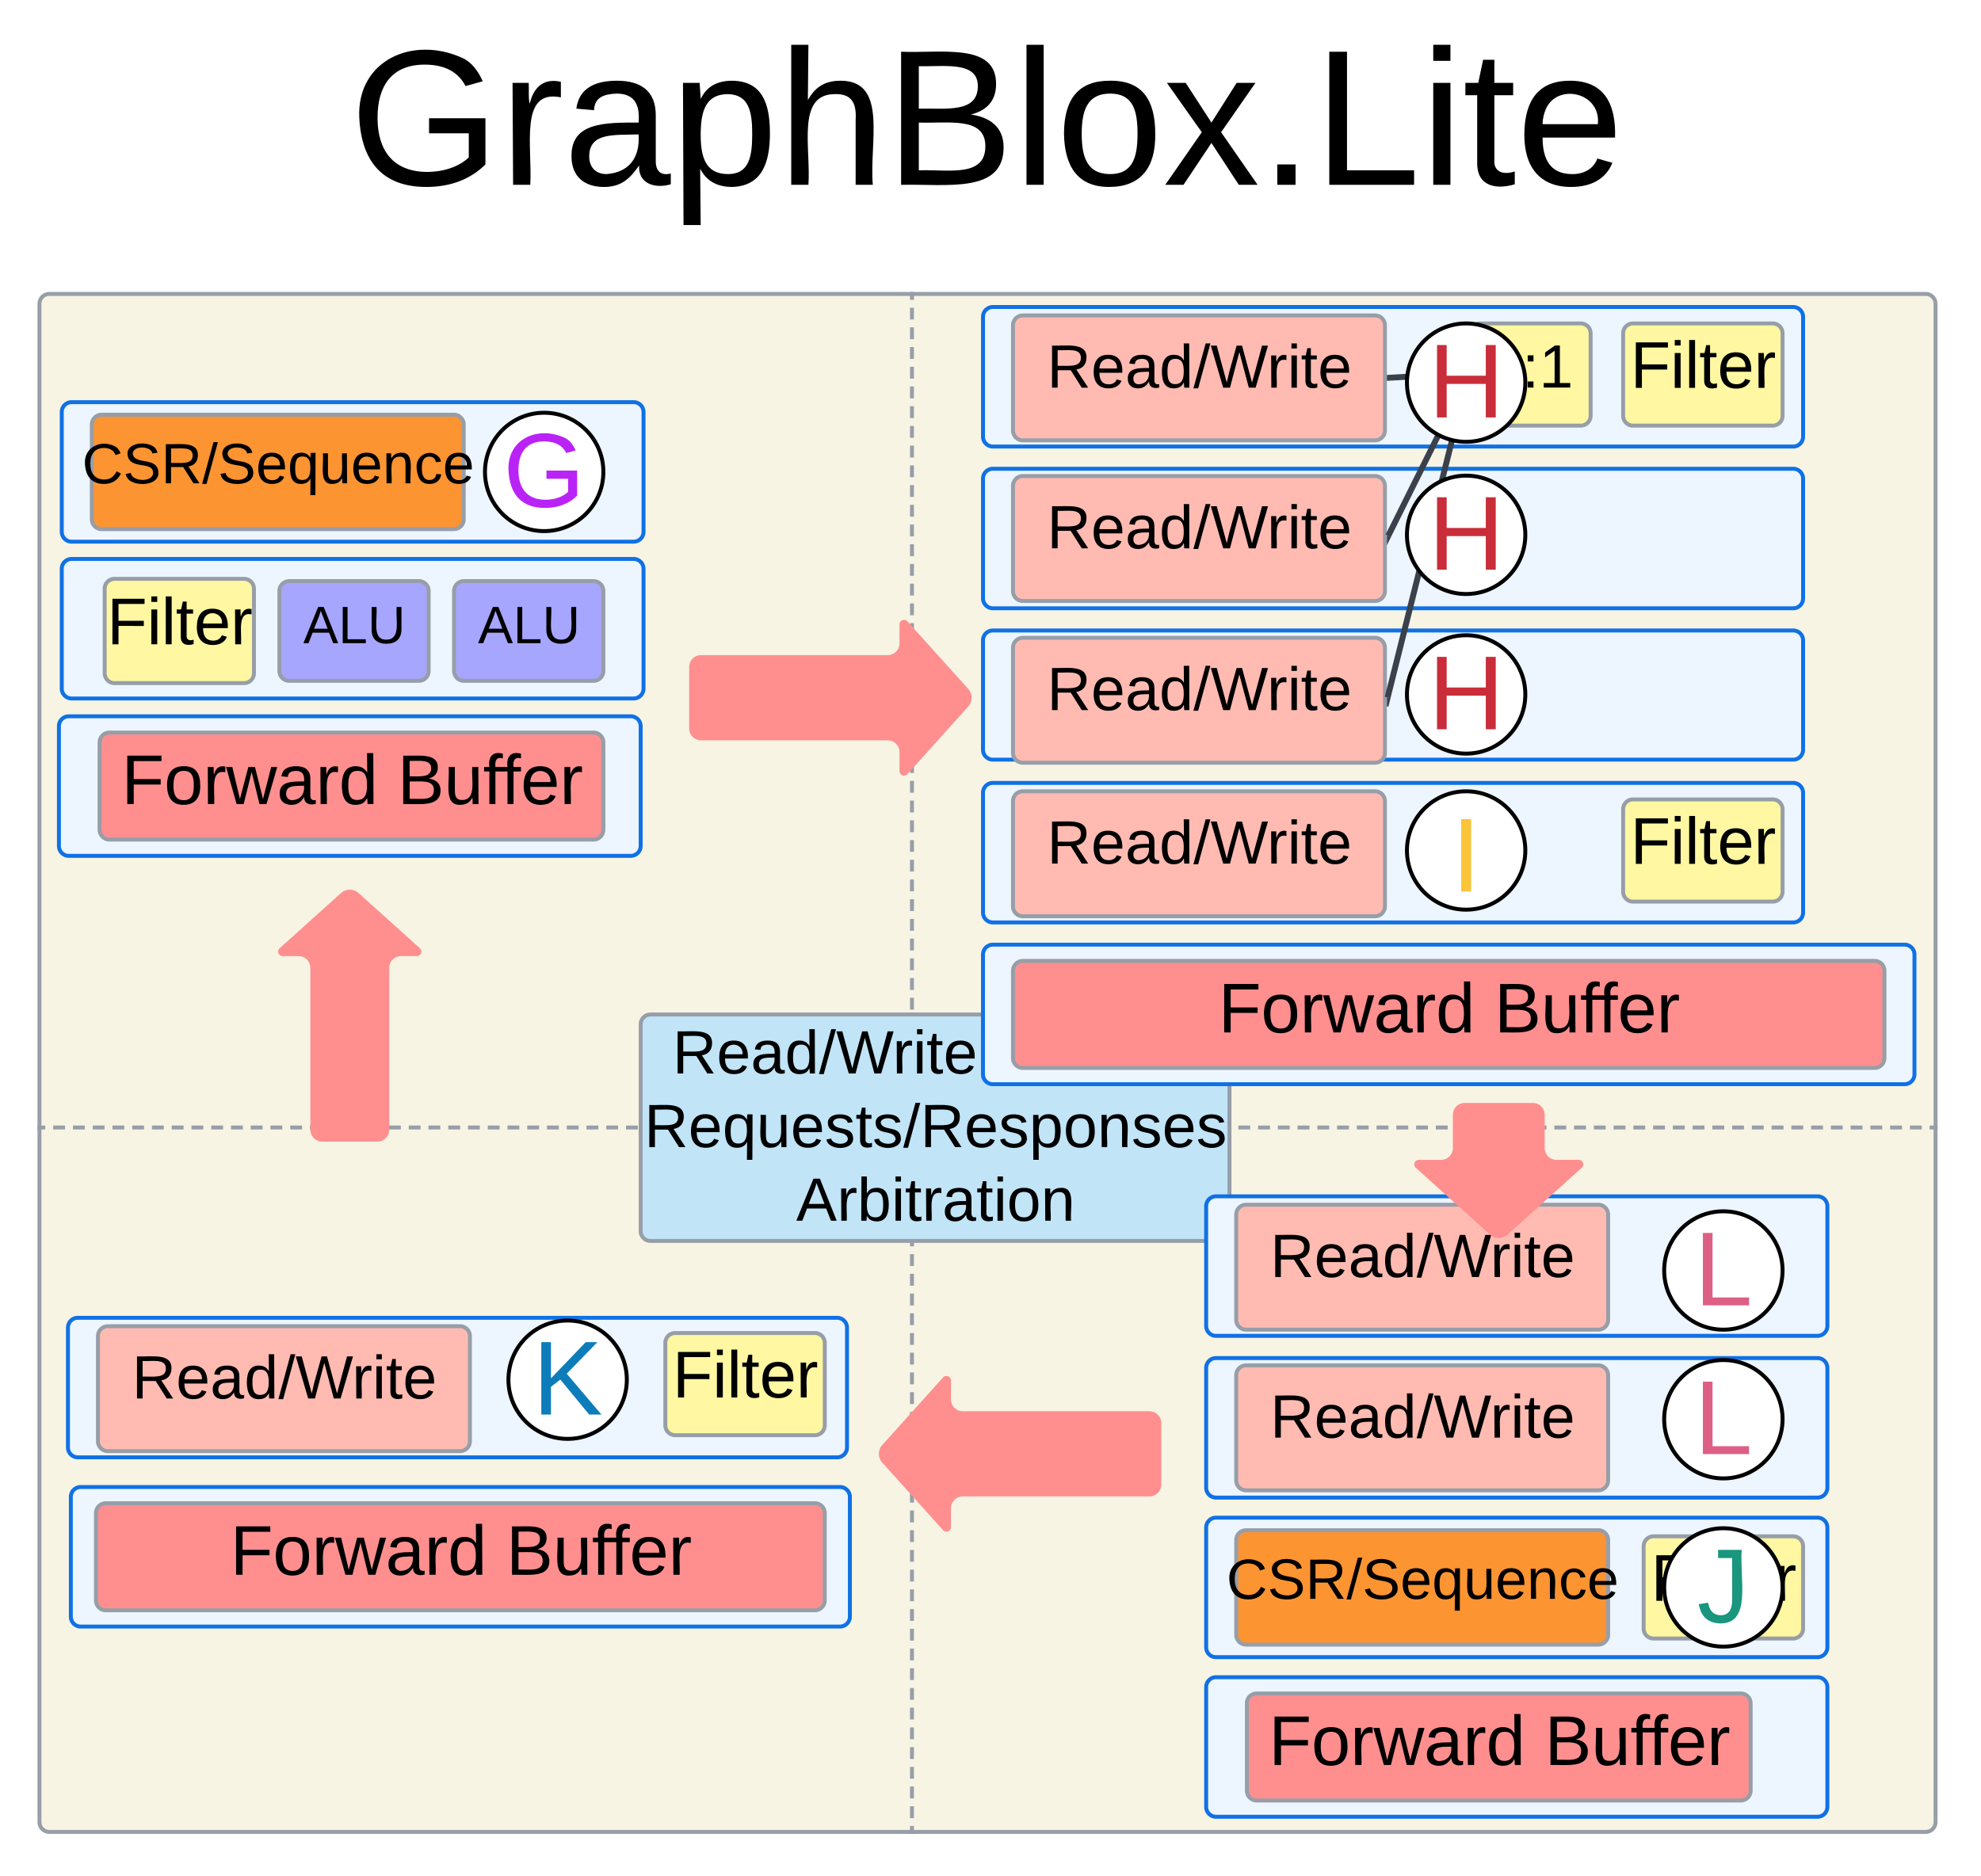 <svg xmlns="http://www.w3.org/2000/svg" xmlns:xlink="http://www.w3.org/1999/xlink" xmlns:lucid="lucid" width="1004" height="951"><g transform="translate(-721 8)" lucid:page-tab-id="CjGP8H-T8vD5"><path d="M741-.66a5 5 0 0 1 5-5h949a5 5 0 0 1 5 5v130a5 5 0 0 1-5 5H746a5 5 0 0 1-5-5z" stroke="#000" stroke-opacity="0" stroke-width="2" fill="#fff" fill-opacity="0"/><use xlink:href="#a" transform="matrix(1,0,0,1,746,-0.662) translate(152.198 86.347)"/><path d="M741 146a5 5 0 0 1 5-5h950.96a5 5 0 0 1 5 5v769.64a5 5 0 0 1-5 5H746a5 5 0 0 1-5-5z" stroke="#979ea8" stroke-width="2" fill="#f7f4e4"/><path d="M1701.96 563.56h-3m-4 0h-6m-4 0h-6.02m-4 0h-6m-4 0h-6.02m-4 0h-6m-4 0h-6.02m-4 0h-6m-4 0h-6.02m-4 0h-6m-4 0h-6.02m-4 0h-6m-4 0h-6.02m-4 0h-6m-4 0h-6.02m-4 0h-6m-4 0h-6.02m-4 0h-6m-4 0h-6.02m-4 0h-6m-4 0h-6.02m-4 0h-6m-4 0h-6.02m-4 0h-6m-4 0h-6.02m-4 0h-6m-4 0h-6.02m-4 0h-6m-4 0h-6.02m-4 0h-6m-4 0h-6.02m-4 0h-6m-4 0h-6.02m-4 0h-6m-4 0h-6.02m-4 0h-6m-4 0h-6.02m-4 0h-6m-4 0h-6.02m-4 0h-6m-4 0h-6.02m-4 0h-6m-4 0h-6.02m-4 0h-6m-4 0h-6.02m-4 0h-6m-4 0h-6.02m-4 0h-6m-4.02 0h-6m-4 0h-6m-4.02 0h-6m-4 0h-6m-4.02 0h-6m-4 0h-6m-4.02 0h-6m-4 0h-6m-4.02 0h-6m-4 0h-6m-4.02 0h-6m-4 0h-6m-4.02 0h-6m-4 0h-6m-4 0h-6.02m-4 0h-6m-4.02 0h-6m-4 0h-6m-4.02 0h-6m-4 0h-6m-4.02 0h-6m-4 0h-6m-4.02 0h-6m-4 0h-6m-4.02 0h-6m-4 0h-6m-4.02 0h-6m-4 0h-6m-4.02 0h-6m-4 0h-6m-4.02 0h-6m-4 0h-6m-4.02 0h-6m-4 0h-6m-4.02 0h-6m-4 0h-6m-4.02 0h-6m-4 0h-6m-4.02 0h-6m-4 0h-6m-4.02 0h-6m-4 0h-6m-4.02 0h-6m-4 0h-6m-4.02 0h-6m-4 0h-6m-4.02 0h-6m-4 0h-6m-4.02 0h-3" stroke="#979ea8" stroke-width="2" fill="none"/><path d="M1702.96 564.54h-1.02v-1.95h1.02zM741.03 564.54H740v-1.95h1.03z" stroke="#979ea8" stroke-width=".05" fill="#979ea8"/><path d="M1183.2 920.64v-3m0-4v-6m0-4v-6m0-3.98v-6m0-4v-6m0-4v-6m0-4v-6m0-4v-5.98m0-4v-6m0-4v-6m0-4v-6m0-4v-5.98m0-4v-6m0-4v-6m0-4v-6m0-4v-6m0-3.98v-6m0-4v-6m0-4v-6m0-4v-6m0-4v-5.98m0-4v-6m0-4v-6m0-4v-6m0-4v-6m0-3.98v-6m0-4v-6m0-4v-6m0-4v-6m0-4v-5.98m0-4v-6m0-4v-6m0-4v-6m0-4v-5.98m0-4v-6m0-4v-6m0-4v-6m0-4v-5.98m0-4v-6m0-4v-6m0-4v-6m0-4v-6m0-4v-5.98m0-4v-6m0-4v-6m0-4v-6m0-4v-5.98m0-4v-6m0-4v-6m0-4v-6m0-4v-6m0-3.98v-6m0-4v-6m0-4v-6m0-4v-6m0-4v-5.98m0-4v-6m0-4v-6m0-4v-6m0-4v-5.98m0-4v-6m0-4v-6m0-4v-6m0-4v-6m0-4v-5.98m0-4v-6m0-4v-6m0-4v-6m0-4v-5.98m0-4v-6m0-4v-6m0-4v-6m0-4v-6m0-3.98v-6m0-4v-6m0-4v-6m0-4v-6m0-4V148m0-4v-3" stroke="#979ea8" stroke-width="2" fill="none"/><path d="M1184.17 921.64h-1.95v-1.02h1.95zM1184.17 141.03h-1.95V140h1.95z" stroke="#979ea8" stroke-width=".05" fill="#979ea8"/><path d="M1045.7 511.27a5 5 0 0 1 5-5h288.4a5 5 0 0 1 5.02 5v104.8a5 5 0 0 1-5 5H1050.7a5 5 0 0 1-5-5z" stroke="#979ea8" stroke-width="2" fill="#c1e4f7"/><use xlink:href="#b" transform="matrix(1,0,0,1,1050.697,511.269) translate(2.512 24.889)"/><use xlink:href="#c" transform="matrix(1,0,0,1,1050.697,511.269) translate(11.154 24.889)"/><use xlink:href="#d" transform="matrix(1,0,0,1,1050.697,511.269) translate(174.401 24.889)"/><use xlink:href="#e" transform="matrix(1,0,0,1,1050.697,511.269) translate(-3.191 62.222)"/><use xlink:href="#f" transform="matrix(1,0,0,1,1050.697,511.269) translate(73.809 99.556)"/><path d="M752.3 200.86a5 5 0 0 1 5-5h284.85a5 5 0 0 1 5 5v60.73a5 5 0 0 1-5 5H757.3a5 5 0 0 1-5-5zM1332.3 685.43a5 5 0 0 1 5-5h304.84a5 5 0 0 1 5 5v60.74a5 5 0 0 1-5 5H1337.3a5 5 0 0 1-5-5zM1332.3 603.44a5 5 0 0 1 5-5h304.84a5 5 0 0 1 5 5v60.73a5 5 0 0 1-5 5H1337.3a5 5 0 0 1-5-5z" stroke="#1071e5" stroke-width="2" fill="#edf5ff"/><path d="M1347.53 607.7a5 5 0 0 1 5-5h178.5a5 5 0 0 1 5 5v53.34a5 5 0 0 1-5 5h-178.5a5 5 0 0 1-5-5z" stroke="#979ea8" stroke-width="2" fill="#ffbbb1"/><use xlink:href="#g" transform="matrix(1,0,0,1,1352.533,607.703) translate(12.198 31.639)"/><path d="M1347.53 689.13a5 5 0 0 1 5-5h178.5a5 5 0 0 1 5 5v53.34a5 5 0 0 1-5 5h-178.5a5 5 0 0 1-5-5z" stroke="#979ea8" stroke-width="2" fill="#ffbbb1"/><use xlink:href="#g" transform="matrix(1,0,0,1,1352.533,689.135) translate(12.198 31.639)"/><path d="M767.53 207.23a5 5 0 0 1 5-5h178.5a5 5 0 0 1 5 5v48a5 5 0 0 1-5 5h-178.5a5 5 0 0 1-5-5z" stroke="#979ea8" stroke-width="2" fill="#fc9432"/><use xlink:href="#h" transform="matrix(1,0,0,1,772.533,207.226) translate(-9.926 29.778)"/><path d="M750.86 360.1a5 5 0 0 1 5-5h284.84a5 5 0 0 1 5 5v60.75a5 5 0 0 1-5 5H755.86a5 5 0 0 1-5-5z" stroke="#1071e5" stroke-width="2" fill="#edf5ff"/><path d="M771.48 368.35a5 5 0 0 1 5-5h245.3a5 5 0 0 1 5.02 5v44.25a5 5 0 0 1-5 5H776.47a5 5 0 0 1-5-5z" stroke="#979ea8" stroke-width="2" fill="#ff8f8f"/><use xlink:href="#i" transform="matrix(1,0,0,1,776.477,368.351) translate(6.062 31.257)"/><use xlink:href="#j" transform="matrix(1,0,0,1,776.477,368.351) translate(145.914 31.257)"/><path d="M755.44 665.02a5 5 0 0 1 5-5h384.84a5 5 0 0 1 5 5v60.74a5 5 0 0 1-5 5H760.44a5 5 0 0 1-5-5z" stroke="#1071e5" stroke-width="2" fill="#edf5ff"/><path d="M770.66 669.3a5 5 0 0 1 5-5h178.5a5 5 0 0 1 5 5v53.32a5 5 0 0 1-5 5h-178.5a5 5 0 0 1-5-5z" stroke="#979ea8" stroke-width="2" fill="#ffbbb1"/><use xlink:href="#k" transform="matrix(1,0,0,1,775.665,669.29) translate(12.198 31.639)"/><path d="M1058.2 672.74a5 5 0 0 1 5-5h70.8a5 5 0 0 1 5 5v41.8a5 5 0 0 1-5 5h-70.8a5 5 0 0 1-5-5z" stroke="#979ea8" stroke-width="2" fill="#fff7a1"/><use xlink:href="#l" transform="matrix(1,0,0,1,1063.2,672.735) translate(-1.352 27.667)"/><path d="M1219.2 316.6a5 5 0 0 1 5-5h405.63a5 5 0 0 1 5 5v55.48a5 5 0 0 1-5 5H1224.2a5 5 0 0 1-5-5zM1219.2 234.62a5 5 0 0 1 5-5h405.63a5 5 0 0 1 5 5v60.73a5 5 0 0 1-5 5H1224.2a5 5 0 0 1-5-5zM1219.2 152.62a5 5 0 0 1 5-5h405.63a5 5 0 0 1 5 5v60.74a5 5 0 0 1-5 5H1224.2a5 5 0 0 1-5-5z" stroke="#1071e5" stroke-width="2" fill="#edf5ff"/><path d="M1234.4 156.9a5 5 0 0 1 5-5h178.5a5 5 0 0 1 5 5v53.32a5 5 0 0 1-5 5h-178.5a5 5 0 0 1-5-5z" stroke="#979ea8" stroke-width="2" fill="#ffbbb1"/><use xlink:href="#g" transform="matrix(1,0,0,1,1239.414,156.889) translate(12.198 31.639)"/><path d="M1234.4 238.32a5 5 0 0 1 5-5h178.5a5 5 0 0 1 5 5v53.33a5 5 0 0 1-5 5h-178.5a5 5 0 0 1-5-5z" stroke="#979ea8" stroke-width="2" fill="#ffbbb1"/><use xlink:href="#g" transform="matrix(1,0,0,1,1239.414,238.32) translate(12.198 31.639)"/><path d="M1466.25 160.96a5 5 0 0 1 5-5h50.9a5 5 0 0 1 5 5v41.8a5 5 0 0 1-5 5h-50.9a5 5 0 0 1-5-5z" stroke="#979ea8" stroke-width="2" fill="#fff7a1"/><use xlink:href="#m" transform="matrix(1,0,0,1,1471.252,160.957) translate(3.895 27.514)"/><path d="M1234.4 320.32a5 5 0 0 1 5-5h178.5a5 5 0 0 1 5 5v53.33a5 5 0 0 1-5 5h-178.5a5 5 0 0 1-5-5z" stroke="#979ea8" stroke-width="2" fill="#ffbbb1"/><use xlink:href="#g" transform="matrix(1,0,0,1,1239.414,320.316) translate(12.198 31.639)"/><path d="M1219.2 475.87a5 5 0 0 1 5-5h462.08a5 5 0 0 1 5 5v60.73a5 5 0 0 1-5 5h-462.1a5 5 0 0 1-5-5z" stroke="#1071e5" stroke-width="2" fill="#edf5ff"/><path d="M1234.4 484.1a5 5 0 0 1 5-5h431.66a5 5 0 0 1 5 5v44.26a5 5 0 0 1-5 5H1239.4a5 5 0 0 1-5-5z" stroke="#979ea8" stroke-width="2" fill="#ff8f8f"/><use xlink:href="#n" transform="matrix(1,0,0,1,1239.414,484.108) translate(99.062 31.257)"/><use xlink:href="#o" transform="matrix(1,0,0,1,1239.414,484.108) translate(238.914 31.257)"/><path d="M1425.4 183.47l38.35-2.2" stroke="#3a414a" stroke-width="3" fill="none"/><path d="M1425.53 184.94l-1.62.1v-2.96l1.46-.1zM1465.25 182.67l-1.45.08-.17-2.94 1.62-.08z" stroke="#3a414a" stroke-width=".05" fill="#3a414a"/><path d="M1424.58 263.64l40-80.44" stroke="#3a414a" stroke-width="3" fill="none"/><path d="M1425.92 264.27l-2 4.03v-5.03zM1465.25 183.57l-2-1 2-4.03z" stroke="#3a414a" stroke-width=".05" fill="#3a414a"/><path d="M1424.28 345.53l40.6-162.22" stroke="#3a414a" stroke-width="3" fill="none"/><path d="M1425.72 345.85l-1.1 4.4-.7-.18v-4.67zM1465.25 178.76v4.68l-1.8-.45 1.1-4.4z" stroke="#3a414a" stroke-width=".05" fill="#3a414a"/><path d="M1497.87 551.1a6 6 0 0 1 6 6v16.85a6 6 0 0 0 6 6h11.27a2.3 2.3 0 0 1 1.54 4l-37.62 33.87a6.67 6.67 0 0 1-8.92 0l-37.62-33.86a2.3 2.3 0 0 1 1.54-4h11.27a6 6 0 0 0 6-6V557.1a6 6 0 0 1 6-6zM884.3 570.7a6 6 0 0 1-6-6v-82.02a6 6 0 0 0-6-6h-8a2.3 2.3 0 0 1-1.54-4.02l31.06-27.95a6.67 6.67 0 0 1 8.92 0l31.05 27.96a2.3 2.3 0 0 1-1.55 4.02h-7.98a6 6 0 0 0-6 6v82.02a6 6 0 0 1-6 6zM1070.28 330.1a6 6 0 0 1 6-6h94.6a6 6 0 0 0 6-6v-9.58a2.3 2.3 0 0 1 4-1.54l30.84 34.25a6.67 6.67 0 0 1 0 8.92l-30.83 34.26a2.3 2.3 0 0 1-4.02-1.53v-9.6a6 6 0 0 0-6-6h-94.6a6 6 0 0 1-6-6zM1309.57 744.56a6 6 0 0 1-6 6h-94.6a6 6 0 0 0-6 6v9.6a2.3 2.3 0 0 1-4 1.53l-30.84-34.26a6.67 6.67 0 0 1 0-8.92l30.83-34.26a2.3 2.3 0 0 1 4 1.54v9.6a6 6 0 0 0 6 6h94.6a6 6 0 0 1 6 6z" stroke="#000" stroke-opacity="0" stroke-width="3" fill="#ff8f8f"/><path d="M756.9 750.8a5 5 0 0 1 5-5h384.83a5 5 0 0 1 5 5v60.74a5 5 0 0 1-5 5H761.9a5 5 0 0 1-5-5z" stroke="#1071e5" stroke-width="2" fill="#edf5ff"/><path d="M769.63 759.04a5 5 0 0 1 5-5H1134a5 5 0 0 1 5 5v44.25a5 5 0 0 1-5 5H774.63a5 5 0 0 1-5-5z" stroke="#979ea8" stroke-width="2" fill="#ff8f8f"/><use xlink:href="#n" transform="matrix(1,0,0,1,774.626,759.043) translate(63.062 31.257)"/><use xlink:href="#o" transform="matrix(1,0,0,1,774.626,759.043) translate(202.914 31.257)"/><path d="M1332.3 766.33a5 5 0 0 1 5-5h304.84a5 5 0 0 1 5 5v60.73a5 5 0 0 1-5 5H1337.3a5 5 0 0 1-5-5z" stroke="#1071e5" stroke-width="2" fill="#edf5ff"/><path d="M1347.53 772.7a5 5 0 0 1 5-5h178.5a5 5 0 0 1 5 5v48a5 5 0 0 1-5 5h-178.5a5 5 0 0 1-5-5z" stroke="#979ea8" stroke-width="2" fill="#fc9432"/><use xlink:href="#h" transform="matrix(1,0,0,1,1352.533,772.694) translate(-9.926 29.778)"/><path d="M1332.3 847.22a5 5 0 0 1 5-5h304.84a5 5 0 0 1 5 5v60.74a5 5 0 0 1-5 5H1337.3a5 5 0 0 1-5-5z" stroke="#1071e5" stroke-width="2" fill="#edf5ff"/><path d="M1352.93 855.46a5 5 0 0 1 5-5h245.32a5 5 0 0 1 5 5v44.25a5 5 0 0 1-5 5h-245.32a5 5 0 0 1-5-5z" stroke="#979ea8" stroke-width="2" fill="#ff8f8f"/><use xlink:href="#i" transform="matrix(1,0,0,1,1357.929,855.462) translate(6.062 31.257)"/><use xlink:href="#j" transform="matrix(1,0,0,1,1357.929,855.462) translate(145.914 31.257)"/><path d="M752.3 280.34a5 5 0 0 1 5-5h284.85a5 5 0 0 1 5 5v60.74a5 5 0 0 1-5 5H757.3a5 5 0 0 1-5-5z" stroke="#1071e5" stroke-width="2" fill="#edf5ff"/><path d="M774.05 290.44a5 5 0 0 1 5-5h65.66a5 5 0 0 1 5 5v42.84a5 5 0 0 1-5 5h-65.65a5 5 0 0 1-5-5z" stroke="#979ea8" stroke-width="2" fill="#fff7a1"/><use xlink:href="#l" transform="matrix(1,0,0,1,779.049,290.437) translate(-3.852 28.167)"/><path d="M862.6 291.58a5 5 0 0 1 5-5h65.65a5 5 0 0 1 5 5v40.55a5 5 0 0 1-5 5H867.6a5 5 0 0 1-5-5z" stroke="#979ea8" stroke-width="2" fill="#a7a6ff"/><use xlink:href="#p" transform="matrix(1,0,0,1,867.591,291.582) translate(7.111 26.458)"/><path d="M951.13 291.58a5 5 0 0 1 5-5h65.66a5 5 0 0 1 5 5v40.55a5 5 0 0 1-5 5h-65.67a5 5 0 0 1-5-5z" stroke="#979ea8" stroke-width="2" fill="#a7a6ff"/><use xlink:href="#p" transform="matrix(1,0,0,1,956.133,291.582) translate(7.111 26.458)"/><path d="M1219.2 393.87a5 5 0 0 1 5-5h405.63a5 5 0 0 1 5 5v60.74a5 5 0 0 1-5 5H1224.2a5 5 0 0 1-5-5z" stroke="#1071e5" stroke-width="2" fill="#edf5ff"/><path d="M1234.4 398.13a5 5 0 0 1 5-5h178.5a5 5 0 0 1 5 5v53.34a5 5 0 0 1-5 5h-178.5a5 5 0 0 1-5-5z" stroke="#979ea8" stroke-width="2" fill="#ffbbb1"/><use xlink:href="#k" transform="matrix(1,0,0,1,1239.414,398.135) translate(12.198 31.639)"/><path d="M1543.63 402.24a5 5 0 0 1 5-5h70.8a5 5 0 0 1 5 5v41.8a5 5 0 0 1-5 5h-70.8a5 5 0 0 1-5-5z" stroke="#979ea8" stroke-width="2" fill="#fff7a1"/><use xlink:href="#l" transform="matrix(1,0,0,1,1548.628,402.236) translate(-1.352 27.667)"/><path d="M1554.03 775.8a5 5 0 0 1 5-5h70.8a5 5 0 0 1 5 5v41.8a5 5 0 0 1-5 5h-70.8a5 5 0 0 1-5-5z" stroke="#979ea8" stroke-width="2" fill="#fff7a1"/><use xlink:href="#l" transform="matrix(1,0,0,1,1559.029,775.795) translate(-1.352 27.667)"/><path d="M1026.8 231.23c0 16.56-13.44 30-30 30-16.57 0-30-13.44-30-30 0-16.57 13.43-30 30-30 16.56 0 30 13.43 30 30z" stroke="#000" stroke-width="2" fill="#fff"/><use xlink:href="#q" transform="matrix(1,0,0,1,971.795,206.226) translate(4.259 42.667)"/><path d="M1494.06 185.96c0 16.57-13.43 30-30 30s-30-13.43-30-30 13.43-30 30-30 30 13.43 30 30z" stroke="#000" stroke-width="2" fill="#fff"/><use xlink:href="#r" transform="matrix(1,0,0,1,1439.059,160.957) translate(5.815 42.667)"/><path d="M1494.06 263.12c0 16.57-13.43 30-30 30s-30-13.43-30-30c0-16.56 13.43-30 30-30s30 13.44 30 30z" stroke="#000" stroke-width="2" fill="#fff"/><use xlink:href="#r" transform="matrix(1,0,0,1,1439.059,238.123) translate(5.815 42.667)"/><path d="M1494.06 344.02c0 16.56-13.43 30-30 30s-30-13.44-30-30c0-16.57 13.43-30 30-30s30 13.43 30 30z" stroke="#000" stroke-width="2" fill="#fff"/><use xlink:href="#r" transform="matrix(1,0,0,1,1439.059,319.016) translate(5.815 42.667)"/><path d="M1624.43 796.7c0 16.56-13.43 30-30 30s-30-13.44-30-30c0-16.57 13.43-30 30-30s30 13.43 30 30z" stroke="#000" stroke-width="2" fill="#fff"/><use xlink:href="#s" transform="matrix(1,0,0,1,1569.429,771.694) translate(11.667 42.667)"/><path d="M1494.06 423.13c0 16.57-13.43 30-30 30s-30-13.43-30-30c0-16.56 13.43-30 30-30s30 13.44 30 30z" stroke="#000" stroke-width="2" fill="#fff"/><use xlink:href="#t" transform="matrix(1,0,0,1,1439.059,398.135) translate(17.598 45.792)"/><path d="M1038.68 691.4c0 16.58-13.43 30-30 30s-30-13.42-30-30c0-16.56 13.43-30 30-30s30 13.44 30 30z" stroke="#000" stroke-width="2" fill="#fff"/><g><use xlink:href="#u" transform="matrix(1,0,0,1,983.682,666.413) translate(7.222 42.667)"/></g><path d="M1624.43 636.04c0 16.57-13.43 30-30 30s-30-13.43-30-30 13.43-30 30-30 30 13.43 30 30z" stroke="#000" stroke-width="2" fill="#fff"/><g><use xlink:href="#v" transform="matrix(1,0,0,1,1569.429,611.037) translate(10.185 42.667)"/></g><path d="M1624.43 711.44c0 16.57-13.43 30-30 30s-30-13.43-30-30 13.43-30 30-30 30 13.43 30 30z" stroke="#000" stroke-width="2" fill="#fff"/><g><use xlink:href="#v" transform="matrix(1,0,0,1,1569.429,686.439) translate(10.185 42.667)"/></g><path d="M1543.63 160.96a5 5 0 0 1 5-5h70.8a5 5 0 0 1 5 5v41.8a5 5 0 0 1-5 5h-70.8a5 5 0 0 1-5-5z" stroke="#979ea8" stroke-width="2" fill="#fff7a1"/><g><use xlink:href="#l" transform="matrix(1,0,0,1,1548.628,160.957) translate(-1.352 27.667)"/></g><defs><path d="M143 4C61 4 22-44 18-125c-5-107 100-154 193-111 17 8 29 25 37 43l-32 9c-13-25-37-40-76-40-61 0-88 39-88 99 0 61 29 100 91 101 35 0 62-11 79-27v-45h-74v-28h105v86C228-13 192 4 143 4" id="w"/><path d="M114-163C36-179 61-72 57 0H25l-1-190h30c1 12-1 29 2 39 6-27 23-49 58-41v29" id="x"/><path d="M141-36C126-15 110 5 73 4 37 3 15-17 15-53c-1-64 63-63 125-63 3-35-9-54-41-54-24 1-41 7-42 31l-33-3c5-37 33-52 76-52 45 0 72 20 72 64v82c-1 20 7 32 28 27v20c-31 9-61-2-59-35zM48-53c0 20 12 33 32 33 41-3 63-29 60-74-43 2-92-5-92 41" id="y"/><path d="M115-194c55 1 70 41 70 98S169 2 115 4C84 4 66-9 55-30l1 105H24l-1-265h31l2 30c10-21 28-34 59-34zm-8 174c40 0 45-34 45-75s-6-73-45-74c-42 0-51 32-51 76 0 43 10 73 51 73" id="z"/><path d="M106-169C34-169 62-67 57 0H25v-261h32l-1 103c12-21 28-36 61-36 89 0 53 116 60 194h-32v-121c2-32-8-49-39-48" id="A"/><path d="M160-131c35 5 61 23 61 61C221 17 115-2 30 0v-248c76 3 177-17 177 60 0 33-19 50-47 57zm-97-11c50-1 110 9 110-42 0-47-63-36-110-37v79zm0 115c55-2 124 14 124-45 0-56-70-42-124-44v89" id="B"/><path d="M24 0v-261h32V0H24" id="C"/><path d="M100-194c62-1 85 37 85 99 1 63-27 99-86 99S16-35 15-95c0-66 28-99 85-99zM99-20c44 1 53-31 53-75 0-43-8-75-51-75s-53 32-53 75 10 74 51 75" id="D"/><path d="M141 0L90-78 38 0H4l68-98-65-92h35l48 74 47-74h35l-64 92 68 98h-35" id="E"/><path d="M33 0v-38h34V0H33" id="F"/><path d="M30 0v-248h33v221h125V0H30" id="G"/><path d="M24-231v-30h32v30H24zM24 0v-190h32V0H24" id="H"/><path d="M59-47c-2 24 18 29 38 22v24C64 9 27 4 27-40v-127H5v-23h24l9-43h21v43h35v23H59v120" id="I"/><path d="M100-194c63 0 86 42 84 106H49c0 40 14 67 53 68 26 1 43-12 49-29l28 8c-11 28-37 45-77 45C44 4 14-33 15-96c1-61 26-98 85-98zm52 81c6-60-76-77-97-28-3 7-6 17-6 28h103" id="J"/><g id="a"><use transform="matrix(0.272,0,0,0.272,0,0)" xlink:href="#w"/><use transform="matrix(0.272,0,0,0.272,76.049,0)" xlink:href="#x"/><use transform="matrix(0.272,0,0,0.272,108.37,0)" xlink:href="#y"/><use transform="matrix(0.272,0,0,0.272,162.691,0)" xlink:href="#z"/><use transform="matrix(0.272,0,0,0.272,217.012,0)" xlink:href="#A"/><use transform="matrix(0.272,0,0,0.272,271.333,0)" xlink:href="#B"/><use transform="matrix(0.272,0,0,0.272,336.519,0)" xlink:href="#C"/><use transform="matrix(0.272,0,0,0.272,357.975,0)" xlink:href="#D"/><use transform="matrix(0.272,0,0,0.272,412.296,0)" xlink:href="#E"/><use transform="matrix(0.272,0,0,0.272,461.185,0)" xlink:href="#F"/><use transform="matrix(0.272,0,0,0.272,488.346,0)" xlink:href="#G"/><use transform="matrix(0.272,0,0,0.272,542.667,0)" xlink:href="#H"/><use transform="matrix(0.272,0,0,0.272,564.123,0)" xlink:href="#I"/><use transform="matrix(0.272,0,0,0.272,591.284,0)" xlink:href="#J"/></g><path d="M233-177c-1 41-23 64-60 70L243 0h-38l-65-103H63V0H30v-248c88 3 205-21 203 71zM63-129c60-2 137 13 137-47 0-61-80-42-137-45v92" id="K"/><path d="M85-194c31 0 48 13 60 33l-1-100h32l1 261h-30c-2-10 0-23-3-31C134-8 116 4 85 4 32 4 16-35 15-94c0-66 23-100 70-100zm9 24c-40 0-46 34-46 75 0 40 6 74 45 74 42 0 51-32 51-76 0-42-9-74-50-73" id="L"/><path d="M0 4l72-265h28L28 4H0" id="M"/><path d="M266 0h-40l-56-210L115 0H75L2-248h35L96-30l15-64 43-154h32l59 218 59-218h35" id="N"/><g id="c"><use transform="matrix(0.086,0,0,0.086,0,0)" xlink:href="#K"/><use transform="matrix(0.086,0,0,0.086,22.383,0)" xlink:href="#J"/><use transform="matrix(0.086,0,0,0.086,39.667,0)" xlink:href="#y"/><use transform="matrix(0.086,0,0,0.086,56.951,0)" xlink:href="#L"/><use transform="matrix(0.086,0,0,0.086,74.235,0)" xlink:href="#M"/><use transform="matrix(0.086,0,0,0.086,82.877,0)" xlink:href="#N"/><use transform="matrix(0.086,0,0,0.086,111.568,0)" xlink:href="#x"/><use transform="matrix(0.086,0,0,0.086,121.852,0)" xlink:href="#H"/><use transform="matrix(0.086,0,0,0.086,128.679,0)" xlink:href="#I"/><use transform="matrix(0.086,0,0,0.086,137.321,0)" xlink:href="#J"/></g><path d="M240 0l2-218c-23 76-54 145-80 218h-23L58-218 59 0H30v-248h44l77 211c21-75 51-140 76-211h43V0h-30" id="O"/><path d="M210-169c-67 3-38 105-44 169h-31v-121c0-29-5-50-35-48C34-165 62-65 56 0H25l-1-190h30c1 10-1 24 2 32 10-44 99-50 107 0 11-21 27-35 58-36 85-2 47 119 55 194h-31v-121c0-29-5-49-35-48" id="P"/><path d="M179-190L93 31C79 59 56 82 12 73V49c39 6 53-20 64-50L1-190h34L92-34l54-156h33" id="Q"/><g id="d"><use transform="matrix(0.086,0,0,0.086,0,0)" xlink:href="#O"/><use transform="matrix(0.086,0,0,0.086,25.84,0)" xlink:href="#J"/><use transform="matrix(0.086,0,0,0.086,43.123,0)" xlink:href="#P"/><use transform="matrix(0.086,0,0,0.086,68.963,0)" xlink:href="#D"/><use transform="matrix(0.086,0,0,0.086,86.247,0)" xlink:href="#x"/><use transform="matrix(0.086,0,0,0.086,96.531,0)" xlink:href="#Q"/></g><path d="M145-31C134-9 116 4 85 4 32 4 16-35 15-94c0-59 17-99 70-100 32-1 48 14 60 33 0-11-1-24 2-32h30l-1 268h-32zM93-21c41 0 51-33 51-76s-8-73-50-73c-40 0-46 35-46 75s5 74 45 74" id="R"/><path d="M84 4C-5 8 30-112 23-190h32v120c0 31 7 50 39 49 72-2 45-101 50-169h31l1 190h-30c-1-10 1-25-2-33-11 22-28 36-60 37" id="S"/><path d="M135-143c-3-34-86-38-87 0 15 53 115 12 119 90S17 21 10-45l28-5c4 36 97 45 98 0-10-56-113-15-118-90-4-57 82-63 122-42 12 7 21 19 24 35" id="T"/><path d="M117-194c89-4 53 116 60 194h-32v-121c0-31-8-49-39-48C34-167 62-67 57 0H25l-1-190h30c1 10-1 24 2 32 11-22 29-35 61-36" id="U"/><g id="e"><use transform="matrix(0.086,0,0,0.086,0,0)" xlink:href="#K"/><use transform="matrix(0.086,0,0,0.086,22.383,0)" xlink:href="#J"/><use transform="matrix(0.086,0,0,0.086,39.667,0)" xlink:href="#R"/><use transform="matrix(0.086,0,0,0.086,56.951,0)" xlink:href="#S"/><use transform="matrix(0.086,0,0,0.086,74.235,0)" xlink:href="#J"/><use transform="matrix(0.086,0,0,0.086,91.519,0)" xlink:href="#T"/><use transform="matrix(0.086,0,0,0.086,107.074,0)" xlink:href="#I"/><use transform="matrix(0.086,0,0,0.086,115.716,0)" xlink:href="#T"/><use transform="matrix(0.086,0,0,0.086,131.272,0)" xlink:href="#M"/><use transform="matrix(0.086,0,0,0.086,139.914,0)" xlink:href="#K"/><use transform="matrix(0.086,0,0,0.086,162.296,0)" xlink:href="#J"/><use transform="matrix(0.086,0,0,0.086,179.58,0)" xlink:href="#T"/><use transform="matrix(0.086,0,0,0.086,195.136,0)" xlink:href="#z"/><use transform="matrix(0.086,0,0,0.086,212.42,0)" xlink:href="#D"/><use transform="matrix(0.086,0,0,0.086,229.704,0)" xlink:href="#U"/><use transform="matrix(0.086,0,0,0.086,246.988,0)" xlink:href="#T"/><use transform="matrix(0.086,0,0,0.086,262.543,0)" xlink:href="#J"/><use transform="matrix(0.086,0,0,0.086,279.827,0)" xlink:href="#T"/></g><path d="M205 0l-28-72H64L36 0H1l101-248h38L239 0h-34zm-38-99l-47-123c-12 45-31 82-46 123h93" id="V"/><path d="M115-194c53 0 69 39 70 98 0 66-23 100-70 100C84 3 66-7 56-30L54 0H23l1-261h32v101c10-23 28-34 59-34zm-8 174c40 0 45-34 45-75 0-40-5-75-45-74-42 0-51 32-51 76 0 43 10 73 51 73" id="W"/><g id="f"><use transform="matrix(0.086,0,0,0.086,0,0)" xlink:href="#V"/><use transform="matrix(0.086,0,0,0.086,20.741,0)" xlink:href="#x"/><use transform="matrix(0.086,0,0,0.086,31.025,0)" xlink:href="#W"/><use transform="matrix(0.086,0,0,0.086,48.309,0)" xlink:href="#H"/><use transform="matrix(0.086,0,0,0.086,55.136,0)" xlink:href="#I"/><use transform="matrix(0.086,0,0,0.086,63.778,0)" xlink:href="#x"/><use transform="matrix(0.086,0,0,0.086,74.062,0)" xlink:href="#y"/><use transform="matrix(0.086,0,0,0.086,91.346,0)" xlink:href="#I"/><use transform="matrix(0.086,0,0,0.086,99.988,0)" xlink:href="#H"/><use transform="matrix(0.086,0,0,0.086,106.815,0)" xlink:href="#D"/><use transform="matrix(0.086,0,0,0.086,124.099,0)" xlink:href="#U"/></g><g id="g"><use transform="matrix(0.086,0,0,0.086,0,0)" xlink:href="#K"/><use transform="matrix(0.086,0,0,0.086,22.383,0)" xlink:href="#J"/><use transform="matrix(0.086,0,0,0.086,39.667,0)" xlink:href="#y"/><use transform="matrix(0.086,0,0,0.086,56.951,0)" xlink:href="#L"/><use transform="matrix(0.086,0,0,0.086,74.235,0)" xlink:href="#M"/><use transform="matrix(0.086,0,0,0.086,82.877,0)" xlink:href="#N"/><use transform="matrix(0.086,0,0,0.086,111.568,0)" xlink:href="#x"/><use transform="matrix(0.086,0,0,0.086,121.852,0)" xlink:href="#H"/><use transform="matrix(0.086,0,0,0.086,128.679,0)" xlink:href="#I"/><use transform="matrix(0.086,0,0,0.086,137.321,0)" xlink:href="#J"/></g><path d="M212-179c-10-28-35-45-73-45-59 0-87 40-87 99 0 60 29 101 89 101 43 0 62-24 78-52l27 14C228-24 195 4 139 4 59 4 22-46 18-125c-6-104 99-153 187-111 19 9 31 26 39 46" id="X"/><path d="M185-189c-5-48-123-54-124 2 14 75 158 14 163 119 3 78-121 87-175 55-17-10-28-26-33-46l33-7c5 56 141 63 141-1 0-78-155-14-162-118-5-82 145-84 179-34 5 7 8 16 11 25" id="Y"/><path d="M96-169c-40 0-48 33-48 73s9 75 48 75c24 0 41-14 43-38l32 2c-6 37-31 61-74 61-59 0-76-41-82-99-10-93 101-131 147-64 4 7 5 14 7 22l-32 3c-4-21-16-35-41-35" id="Z"/><g id="h"><use transform="matrix(0.08,0,0,0.08,0,0)" xlink:href="#X"/><use transform="matrix(0.08,0,0,0.08,20.784,0)" xlink:href="#Y"/><use transform="matrix(0.08,0,0,0.08,40.043,0)" xlink:href="#K"/><use transform="matrix(0.08,0,0,0.08,60.827,0)" xlink:href="#M"/><use transform="matrix(0.08,0,0,0.08,68.852,0)" xlink:href="#Y"/><use transform="matrix(0.08,0,0,0.08,88.111,0)" xlink:href="#J"/><use transform="matrix(0.08,0,0,0.08,104.16,0)" xlink:href="#R"/><use transform="matrix(0.08,0,0,0.08,120.21,0)" xlink:href="#S"/><use transform="matrix(0.08,0,0,0.08,136.259,0)" xlink:href="#J"/><use transform="matrix(0.08,0,0,0.08,152.309,0)" xlink:href="#U"/><use transform="matrix(0.08,0,0,0.08,168.358,0)" xlink:href="#Z"/><use transform="matrix(0.08,0,0,0.08,182.802,0)" xlink:href="#J"/></g><path d="M63-220v92h138v28H63V0H30v-248h175v28H63" id="aa"/><path d="M206 0h-36l-40-164L89 0H53L-1-190h32L70-26l43-164h34l41 164 42-164h31" id="ab"/><g id="i"><use transform="matrix(0.099,0,0,0.099,0,0)" xlink:href="#aa"/><use transform="matrix(0.099,0,0,0.099,21.63,0)" xlink:href="#D"/><use transform="matrix(0.099,0,0,0.099,41.383,0)" xlink:href="#x"/><use transform="matrix(0.099,0,0,0.099,53.136,0)" xlink:href="#ab"/><use transform="matrix(0.099,0,0,0.099,78.716,0)" xlink:href="#y"/><use transform="matrix(0.099,0,0,0.099,98.469,0)" xlink:href="#x"/><use transform="matrix(0.099,0,0,0.099,110.222,0)" xlink:href="#L"/></g><path d="M101-234c-31-9-42 10-38 44h38v23H63V0H32v-167H5v-23h27c-7-52 17-82 69-68v24" id="ac"/><g id="j"><use transform="matrix(0.099,0,0,0.099,0,0)" xlink:href="#B"/><use transform="matrix(0.099,0,0,0.099,23.704,0)" xlink:href="#S"/><use transform="matrix(0.099,0,0,0.099,43.457,0)" xlink:href="#ac"/><use transform="matrix(0.099,0,0,0.099,52.642,0)" xlink:href="#ac"/><use transform="matrix(0.099,0,0,0.099,62.519,0)" xlink:href="#J"/><use transform="matrix(0.099,0,0,0.099,82.272,0)" xlink:href="#x"/></g><g id="k"><use transform="matrix(0.086,0,0,0.086,0,0)" xlink:href="#K"/><use transform="matrix(0.086,0,0,0.086,22.383,0)" xlink:href="#J"/><use transform="matrix(0.086,0,0,0.086,39.667,0)" xlink:href="#y"/><use transform="matrix(0.086,0,0,0.086,56.951,0)" xlink:href="#L"/><use transform="matrix(0.086,0,0,0.086,74.235,0)" xlink:href="#M"/><use transform="matrix(0.086,0,0,0.086,82.877,0)" xlink:href="#N"/><use transform="matrix(0.086,0,0,0.086,111.568,0)" xlink:href="#x"/><use transform="matrix(0.086,0,0,0.086,121.852,0)" xlink:href="#H"/><use transform="matrix(0.086,0,0,0.086,128.679,0)" xlink:href="#I"/><use transform="matrix(0.086,0,0,0.086,137.321,0)" xlink:href="#J"/></g><g id="l"><use transform="matrix(0.093,0,0,0.093,0,0)" xlink:href="#aa"/><use transform="matrix(0.093,0,0,0.093,20.278,0)" xlink:href="#H"/><use transform="matrix(0.093,0,0,0.093,27.593,0)" xlink:href="#C"/><use transform="matrix(0.093,0,0,0.093,34.907,0)" xlink:href="#I"/><use transform="matrix(0.093,0,0,0.093,44.167,0)" xlink:href="#J"/><use transform="matrix(0.093,0,0,0.093,62.685,0)" xlink:href="#x"/></g><path d="M126-127c33 6 58 20 58 59 0 88-139 92-164 29-3-8-5-16-6-25l32-3c6 27 21 44 54 44 32 0 52-15 52-46 0-38-36-46-79-43v-28c39 1 72-4 72-42 0-27-17-43-46-43-28 0-47 15-49 41l-32-3c6-42 35-63 81-64 48-1 79 21 79 65 0 36-21 52-52 59" id="ad"/><path d="M33-154v-36h34v36H33zM33 0v-36h34V0H33" id="ae"/><path d="M27 0v-27h64v-190l-56 39v-29l58-41h29v221h61V0H27" id="af"/><g id="m"><use transform="matrix(0.086,0,0,0.086,0,0)" xlink:href="#ad"/><use transform="matrix(0.086,0,0,0.086,17.284,0)" xlink:href="#ae"/><use transform="matrix(0.086,0,0,0.086,25.926,0)" xlink:href="#af"/></g><g id="n"><use transform="matrix(0.099,0,0,0.099,0,0)" xlink:href="#aa"/><use transform="matrix(0.099,0,0,0.099,21.63,0)" xlink:href="#D"/><use transform="matrix(0.099,0,0,0.099,41.383,0)" xlink:href="#x"/><use transform="matrix(0.099,0,0,0.099,53.136,0)" xlink:href="#ab"/><use transform="matrix(0.099,0,0,0.099,78.716,0)" xlink:href="#y"/><use transform="matrix(0.099,0,0,0.099,98.469,0)" xlink:href="#x"/><use transform="matrix(0.099,0,0,0.099,110.222,0)" xlink:href="#L"/></g><g id="o"><use transform="matrix(0.099,0,0,0.099,0,0)" xlink:href="#B"/><use transform="matrix(0.099,0,0,0.099,23.704,0)" xlink:href="#S"/><use transform="matrix(0.099,0,0,0.099,43.457,0)" xlink:href="#ac"/><use transform="matrix(0.099,0,0,0.099,52.642,0)" xlink:href="#ac"/><use transform="matrix(0.099,0,0,0.099,62.519,0)" xlink:href="#J"/><use transform="matrix(0.099,0,0,0.099,82.272,0)" xlink:href="#x"/></g><path d="M232-93c-1 65-40 97-104 97C67 4 28-28 28-90v-158h33c8 89-33 224 67 224 102 0 64-133 71-224h33v155" id="ag"/><g id="p"><use transform="matrix(0.074,0,0,0.074,0,0)" xlink:href="#V"/><use transform="matrix(0.074,0,0,0.074,17.778,0)" xlink:href="#G"/><use transform="matrix(0.074,0,0,0.074,32.593,0)" xlink:href="#ag"/></g><path fill="#ba23f6" d="M143 4C61 4 22-44 18-125c-5-107 100-154 193-111 17 8 29 25 37 43l-32 9c-13-25-37-40-76-40-61 0-88 39-88 99 0 61 29 100 91 101 35 0 62-11 79-27v-45h-74v-28h105v86C228-13 192 4 143 4" id="ah"/><use transform="matrix(0.148,0,0,0.148,0,0)" xlink:href="#ah" id="q"/><path fill="#c92d39" d="M197 0v-115H63V0H30v-248h33v105h134v-105h34V0h-34" id="ai"/><use transform="matrix(0.148,0,0,0.148,0,0)" xlink:href="#ai" id="r"/><path fill="#19967d" d="M153-248C145-148 188 4 80 4 36 3 13-21 6-62l32-5c4 25 16 42 43 43 27 0 39-20 39-49v-147H72v-28h81" id="aj"/><use transform="matrix(0.148,0,0,0.148,0,0)" xlink:href="#aj" id="s"/><path fill="#fcc438" d="M33 0v-248h34V0H33" id="ak"/><use transform="matrix(0.148,0,0,0.148,0,0)" xlink:href="#ak" id="t"/><path fill="#0c7cba" d="M194 0L95-120 63-95V0H30v-248h33v124l119-124h40L117-140 236 0h-42" id="al"/><use transform="matrix(0.148,0,0,0.148,0,0)" xlink:href="#al" id="u"/><path fill="#de5f85" d="M30 0v-248h33v221h125V0H30" id="am"/><use transform="matrix(0.148,0,0,0.148,0,0)" xlink:href="#am" id="v"/></defs></g></svg>